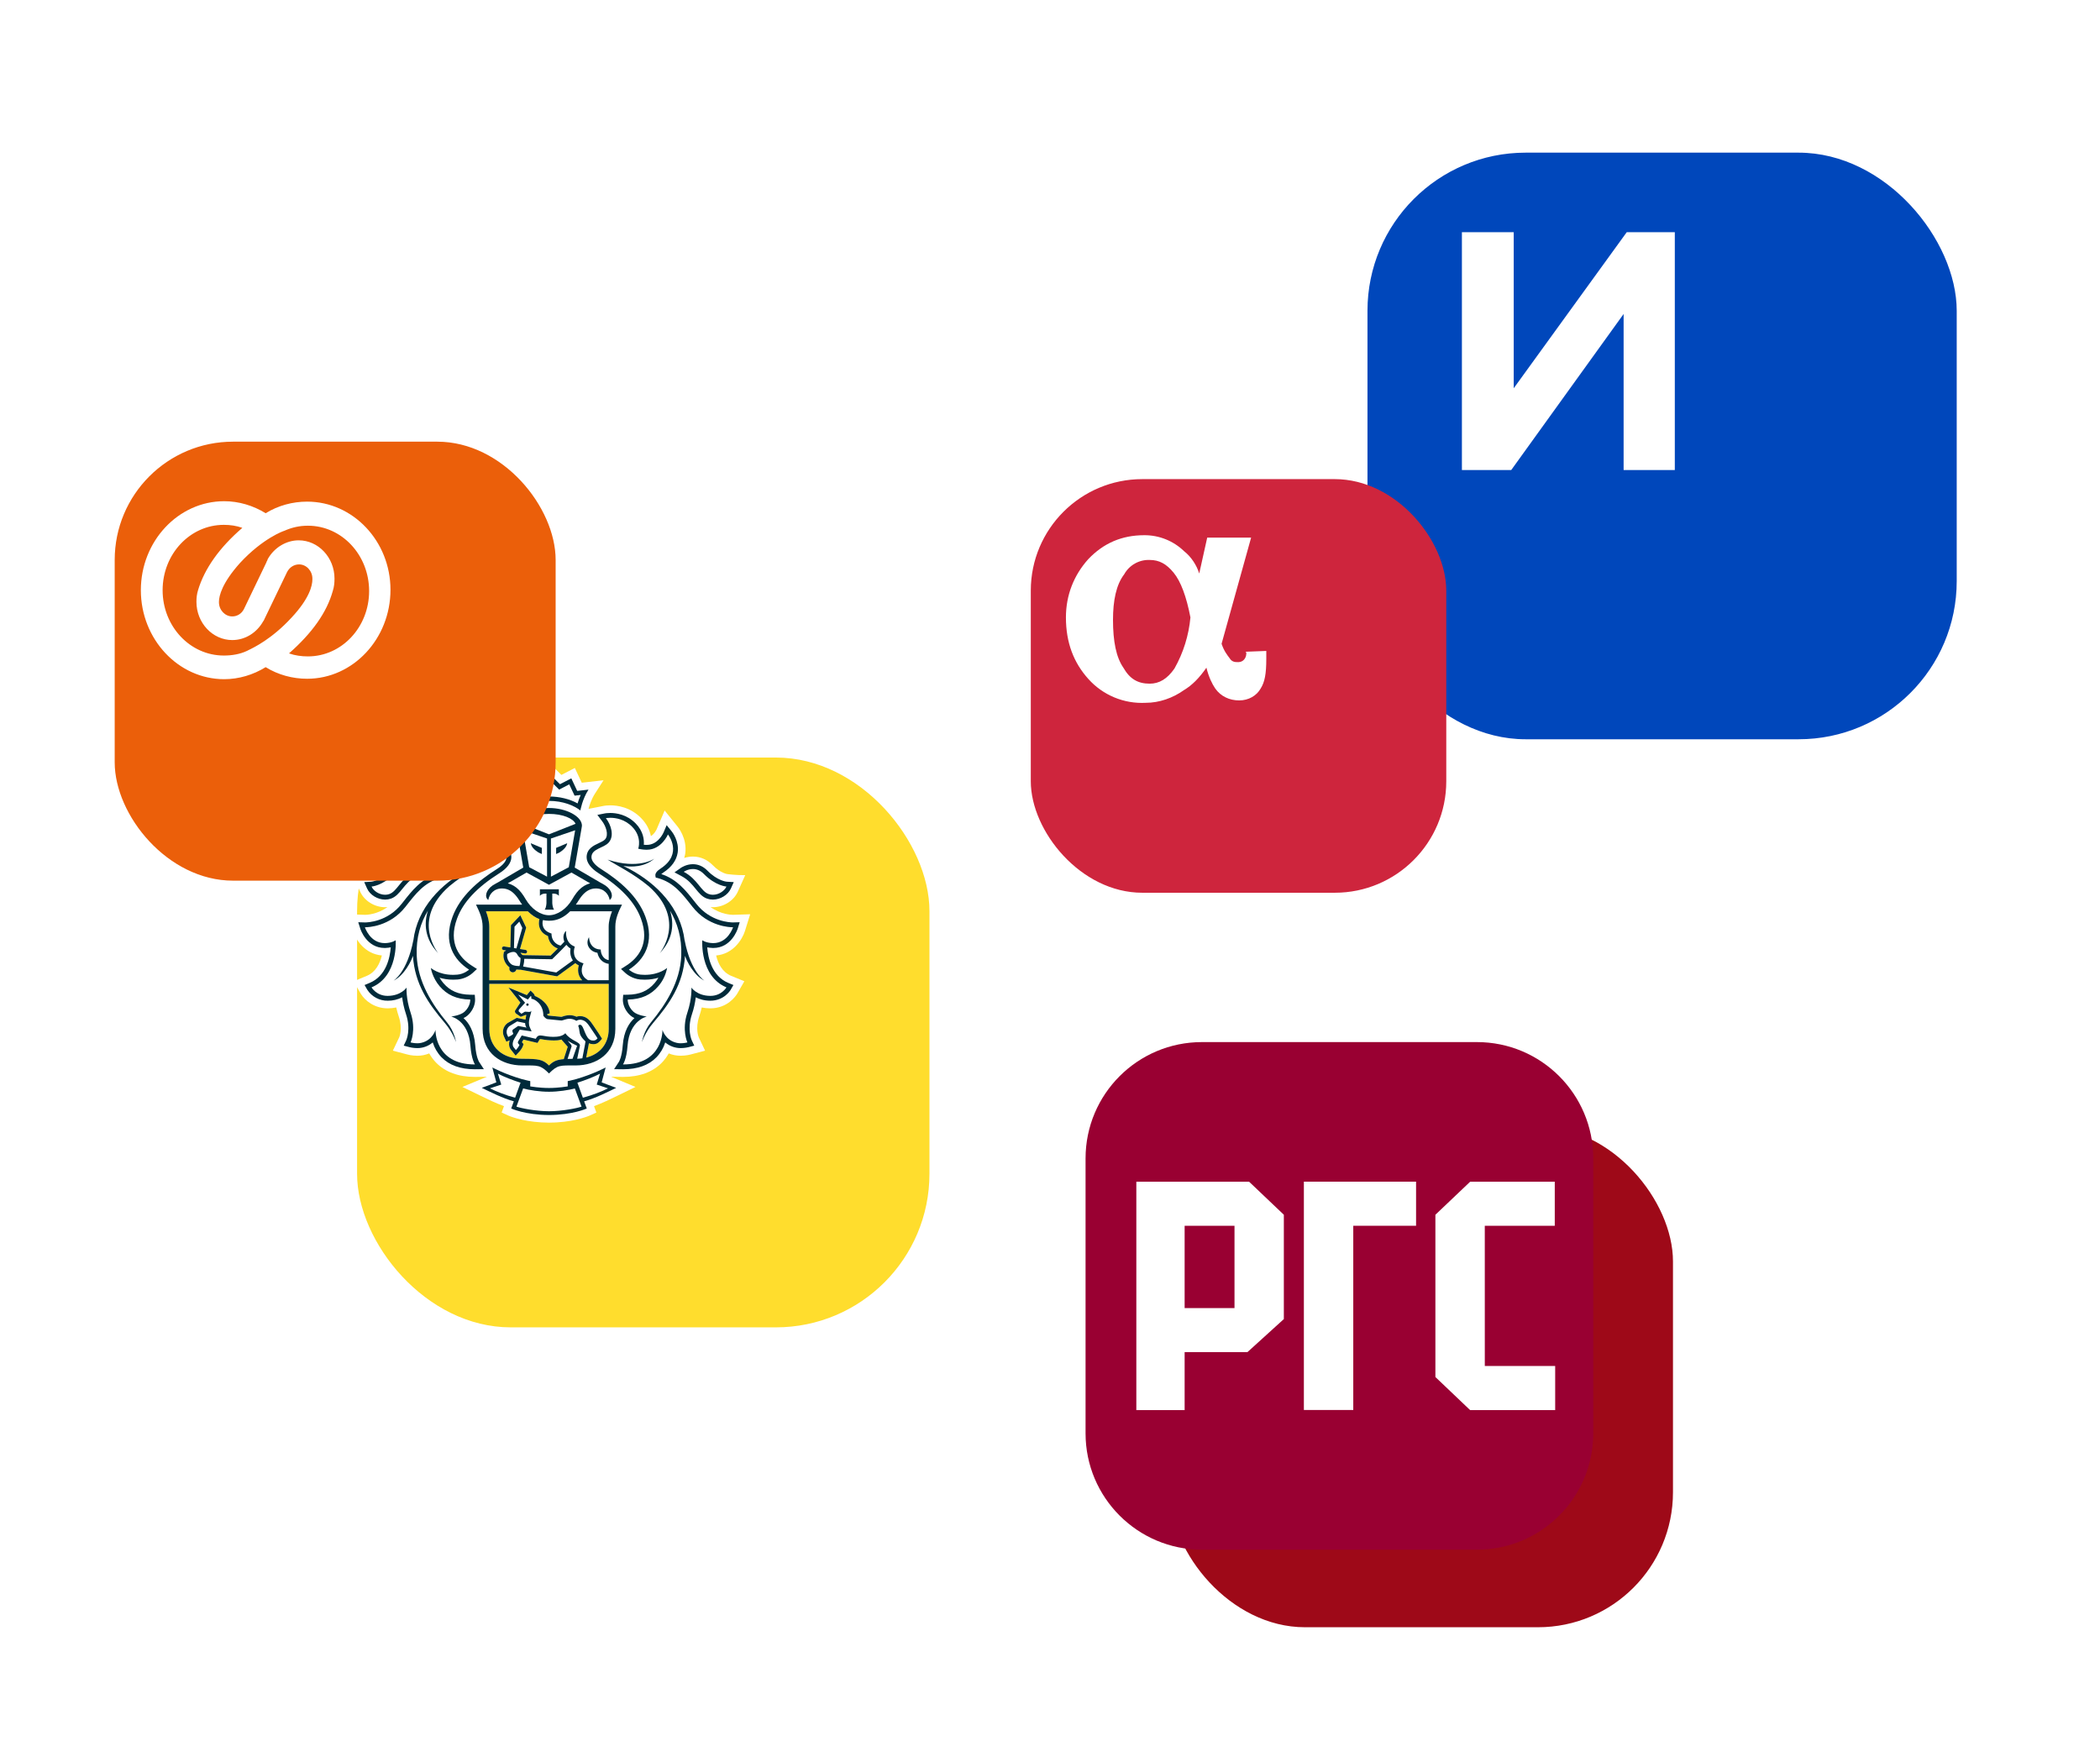 <svg width="261" height="219" viewBox="0 0 261 219" fill="none" xmlns="http://www.w3.org/2000/svg">
<g filter="url(#filter0_dii_1029_34303)">
<rect x="134.92" y="129.54" width="62.519" height="62.252" rx="16.781" fill="#9E0918"/>
</g>
<g clip-path="url(#clip0_1029_34303)">
<path d="M183.559 129.54H149.38C141.394 129.54 134.92 136.014 134.92 144V178.179C134.92 186.165 141.394 192.639 149.38 192.639H183.559C191.545 192.639 198.019 186.165 198.019 178.179V144C198.019 136.014 191.545 129.54 183.559 129.54Z" fill="#990032"/>
<path d="M141.23 146.899V175.287H147.233V168.075H155.044L159.563 163.972V151.004L155.247 146.899H141.23ZM153.431 162.605H147.233V152.378H153.431V162.605Z" fill="white"/>
<path d="M193.236 152.378H184.538L184.54 169.803H193.287V175.287H182.716L178.399 171.175V151.005L182.715 146.901H193.236V152.378Z" fill="white"/>
<path d="M168.192 175.273H162.053V146.892H175.997V152.373H168.192V175.273Z" fill="white"/>
</g>
<g filter="url(#filter1_dii_1029_34303)">
<rect x="157.672" y="6.69" width="73.234" height="72.921" rx="19.657" fill="#0047BB"/>
</g>
<path d="M208.155 58.429H201.792V39.03L187.824 58.429H181.694V28.864H188.134V48.264L202.18 28.864H208.155V58.429Z" fill="white"/>
<g filter="url(#filter2_dii_1029_34303)">
<rect x="119.45" y="50.896" width="51.638" height="51.417" rx="13.86" fill="#CE253D"/>
</g>
<path d="M154.9 81.117V81.216C154.9 81.811 154.503 82.308 153.908 82.308C153.511 82.308 153.115 82.308 152.817 81.811C152.518 81.415 152.122 80.918 151.825 80.025L155.496 66.83H150.039L149.047 71.294C148.749 70.302 148.056 69.211 147.163 68.516C145.833 67.23 144.052 66.516 142.202 66.531C139.424 66.531 137.143 67.523 135.257 69.507C133.471 71.492 132.479 73.972 132.479 76.749C132.479 79.924 133.471 82.405 135.257 84.389C137.062 86.415 139.691 87.51 142.4 87.365C144.087 87.365 145.773 86.77 147.163 85.777C148.154 85.183 149.047 84.289 149.941 83C150.239 84.189 150.635 84.984 151.032 85.579C151.727 86.571 152.818 87.067 154.008 87.067C155.198 87.067 156.191 86.472 156.687 85.579C157.184 84.786 157.382 83.793 157.382 81.908V80.917L154.803 81.017L154.9 81.117ZM145.97 83.101C145.077 84.391 144.085 84.986 142.894 84.986C141.406 84.986 140.414 84.391 139.62 83.001C138.726 81.712 138.33 79.727 138.33 77.049C138.33 74.668 138.726 72.683 139.719 71.394C140.356 70.247 141.583 69.555 142.894 69.607C144.084 69.607 144.977 70.104 145.87 71.195C146.763 72.287 147.458 74.171 147.953 76.751C147.748 78.984 147.072 81.148 145.97 83.101Z" fill="white"/>
<g filter="url(#filter3_dii_1029_34303)">
<rect x="32.446" y="82.234" width="71.138" height="70.834" rx="19.094" fill="#FFDD2D"/>
</g>
<path fill-rule="evenodd" clip-rule="evenodd" d="M92.586 115.732L93.235 113.651L91.087 113.72C90.906 113.72 89.586 113.68 88.308 112.752C88.404 112.76 88.498 112.774 88.598 112.774C89.914 112.774 91.189 111.979 91.699 110.842L92.623 108.789C91.465 108.804 90.405 108.658 90.405 108.658C90.396 108.658 89.561 108.549 88.596 107.561C87.904 106.854 87.047 106.479 86.119 106.479C85.752 106.48 85.387 106.538 85.037 106.651C85.086 106.485 85.132 106.315 85.159 106.142C85.453 104.22 84.22 102.756 84.22 102.756L82.605 100.753L81.603 103.106C81.599 103.114 81.346 103.667 80.895 103.935C80.758 103.243 80.422 102.465 79.706 101.721C78.354 100.321 76.71 100.11 75.849 100.11C75.45 100.11 75.165 100.155 75.096 100.166L73.147 100.55C73.259 100.114 73.5 99.352 73.937 98.669L75.013 96.991L72.306 97.3L71.444 95.465L69.773 96.327L68.229 94.799L66.689 96.326L65.016 95.465L64.155 97.299L61.449 96.989L62.527 98.67C62.965 99.353 63.203 100.112 63.315 100.547L61.455 100.179L61.391 100.169C61.134 100.129 60.874 100.109 60.614 100.11C59.753 100.11 58.109 100.321 56.761 101.721C56.044 102.464 55.707 103.243 55.57 103.935C55.121 103.668 54.87 103.126 54.87 103.126L53.867 100.757L52.225 102.776C52.025 103.035 51.037 104.412 51.304 106.146C51.333 106.318 51.378 106.486 51.426 106.652C51.078 106.539 50.714 106.481 50.347 106.48C49.418 106.48 48.561 106.855 47.867 107.562C46.906 108.546 46.076 108.658 46.082 108.658C46.082 108.658 45.204 108.816 43.845 108.79L44.765 110.843C45.275 111.981 46.552 112.776 47.866 112.776C47.966 112.776 48.059 112.761 48.157 112.753C46.88 113.683 45.561 113.721 45.402 113.721L43.215 113.651L43.877 115.731C44.212 116.805 45.325 118.581 47.458 118.772C47.226 119.746 46.712 120.838 45.582 121.309L43.953 121.981L44.841 123.531C45.343 124.367 46.521 125.345 48.196 125.345C48.558 125.345 48.908 125.307 49.247 125.236C49.332 125.618 49.44 125.999 49.568 126.381C50.065 127.868 49.636 128.906 49.631 128.918L48.828 130.605L50.622 131.079C50.645 131.087 51.188 131.237 51.866 131.237C52.374 131.24 52.878 131.141 53.347 130.946C53.58 131.363 53.862 131.745 54.191 132.086C55.341 133.269 56.973 133.868 59.037 133.868H59.044L60.518 133.848L57.472 135.117L59.785 136.238C60.626 136.648 61.621 137.133 62.637 137.504L62.348 138.295L63.144 138.66C63.215 138.692 64.75 139.378 67.297 139.524C67.297 139.524 67.912 139.553 68.25 139.553C68.59 139.553 69.198 139.523 69.198 139.523C71.728 139.373 73.249 138.692 73.321 138.66L74.12 138.295L73.829 137.503C74.871 137.121 75.904 136.615 76.711 136.222L78.981 135.116L75.944 133.848L77.425 133.868C79.491 133.868 81.124 133.268 82.273 132.085C82.6 131.745 82.881 131.365 83.115 130.946C83.585 131.14 84.089 131.239 84.597 131.236C85.265 131.236 85.814 131.088 85.828 131.083L87.632 130.605L86.846 128.948C86.827 128.906 86.398 127.868 86.896 126.378C87.023 125.999 87.13 125.616 87.217 125.236C87.555 125.307 87.909 125.344 88.274 125.345C90.409 125.345 91.433 123.841 91.63 123.514L92.511 121.979L90.881 121.309C89.749 120.839 89.236 119.747 89.007 118.774C91.112 118.59 92.24 116.813 92.587 115.733L92.586 115.732Z" fill="white"/>
<path fill-rule="evenodd" clip-rule="evenodd" d="M68.229 101.174C66.505 101.175 65.211 101.741 64.929 102.409L68.229 103.712L71.53 102.409C71.251 101.741 69.957 101.175 68.229 101.174ZM68.265 135.712H68.199C67.154 135.719 65.712 135.504 65.02 135.3L64.185 137.563C64.736 137.759 66.6 138.136 68.233 138.136C69.864 138.136 71.729 137.759 72.278 137.563L71.445 135.302C70.749 135.504 69.31 135.719 68.265 135.712ZM74.579 133.461C73.958 133.814 72.572 134.343 71.765 134.588L72.441 136.457C73.52 136.172 74.568 135.78 75.57 135.289L74.164 134.821L74.579 133.461V133.461ZM61.883 133.461L62.299 134.821L60.892 135.289C61.741 135.716 62.776 136.115 64.019 136.456L64.697 134.587C63.892 134.342 62.503 133.814 61.883 133.461V133.461ZM68.229 99.011C69.531 99.011 70.805 99.323 71.787 99.869C71.877 99.569 72.002 99.203 72.171 98.82L71.8 98.865L71.412 98.904L71.247 98.55L70.75 97.501L69.847 97.973L69.494 98.152L69.212 97.875L68.229 96.901L67.248 97.875L66.968 98.152L66.617 97.973L65.708 97.501L65.217 98.55L65.05 98.906L64.661 98.865L64.292 98.82C64.442 99.162 64.57 99.512 64.676 99.869C65.661 99.323 66.935 99.011 68.23 99.011H68.229ZM88.085 111.144C88.255 111.201 88.427 111.228 88.596 111.228C89.333 111.228 90.044 110.75 90.288 110.205C90.288 110.205 88.939 110.123 87.488 108.648C87.027 108.171 86.538 108.028 86.119 108.028C85.467 108.028 84.978 108.371 84.978 108.371C86.731 109.306 87.088 110.807 88.085 111.144V111.144ZM47.866 111.226C48.037 111.226 48.208 111.201 48.373 111.142C49.373 110.805 49.734 109.306 51.483 108.373C51.483 108.373 50.993 108.028 50.346 108.028C49.925 108.028 49.436 108.17 48.973 108.649C47.524 110.123 46.176 110.206 46.176 110.206C46.418 110.75 47.13 111.228 47.866 111.228V111.226Z" fill="white"/>
<path fill-rule="evenodd" clip-rule="evenodd" d="M87.558 121.908C86.202 121.237 85.346 119.46 85.138 118.82C84.915 122.345 83.197 124.791 81.189 127.145C80.147 128.366 79.784 129.553 79.784 129.553C79.784 129.553 79.985 128.208 80.885 127.113C82.758 124.859 84.538 122.053 84.671 118.807C84.762 116.543 84.181 114.707 83.273 113.193C83.781 114.769 83.709 116.7 81.986 118.502C81.986 118.502 85.417 114.384 80.621 110.162C78.702 108.556 76.601 107.563 75.52 106.86C79.426 108.137 81.334 106.731 81.334 106.731C80.086 107.815 78.471 107.796 77.47 107.64C77.742 107.772 78.025 107.912 78.328 108.074C81.623 109.867 84.582 112.817 85.087 116.9V116.868C85.852 120.879 87.558 121.908 87.558 121.908ZM88.561 117.235C88.59 117.238 88.619 117.238 88.648 117.238C90.484 117.238 91.105 115.268 91.105 115.268H91.07C90.733 115.268 88.003 115.189 86.073 112.731C84.804 111.116 83.763 109.696 81.707 109.137L81.504 109.101L81.461 108.894C81.404 108.579 81.619 108.285 82.108 107.967C84.945 106.106 83.016 103.731 83.016 103.731C83.016 103.731 82.208 105.63 80.396 105.63L80.26 105.627C80.055 105.616 79.856 105.61 79.656 105.566L79.322 105.501C79.322 105.501 79.839 104.092 78.591 102.801C77.653 101.824 76.509 101.658 75.849 101.658C75.516 101.658 75.306 101.702 75.306 101.702C75.932 102.522 76.385 103.884 75.661 104.724C75.036 105.445 73.509 105.481 73.509 106.558C73.509 107.013 73.934 107.545 74.697 108.023C76.993 109.471 79.272 111.392 80.219 113.968C81.404 117.18 80.069 119.313 78.166 120.535C78.166 120.535 78.763 121.086 79.628 121.157C79.805 121.174 79.977 121.182 80.138 121.182C81.966 121.182 82.911 120.322 82.911 120.322C82.911 120.322 82.754 121.509 81.805 122.611C80.926 123.627 79.774 124.228 78.017 124.253C78.017 124.253 77.962 125.069 78.74 125.777C79.239 126.223 80.388 126.369 80.388 126.369C80.388 126.369 78.234 126.805 77.996 129.992C77.867 131.719 77.427 132.318 77.427 132.318H77.466C82.462 132.318 82.335 128.024 82.335 128.024C82.335 128.024 82.682 129.295 84.076 129.627C84.245 129.672 84.425 129.689 84.596 129.689C85.044 129.689 85.434 129.584 85.434 129.584C85.434 129.584 84.704 128.041 85.428 125.884C86.029 124.092 85.932 122.765 85.932 122.765C85.932 122.765 86.605 123.785 88.275 123.795H88.292C88.687 123.801 89.076 123.707 89.425 123.523C89.774 123.338 90.071 123.068 90.288 122.739C86.956 121.353 87.285 116.881 87.285 116.881C87.285 116.881 87.717 117.205 88.561 117.237V117.235ZM55.273 127.145C53.265 124.791 51.548 122.345 51.321 118.82C51.114 119.461 50.26 121.238 48.906 121.908C48.906 121.908 50.609 120.879 51.374 116.868V116.9C51.881 112.817 54.84 109.867 58.134 108.075C58.437 107.911 58.721 107.772 58.991 107.641C57.991 107.796 56.374 107.815 55.128 106.733C55.128 106.733 57.036 108.137 60.941 106.86C59.861 107.563 57.761 108.556 55.843 110.162C51.045 114.384 54.476 118.502 54.476 118.502C52.752 116.698 52.681 114.77 53.189 113.193C52.281 114.707 51.699 116.543 51.794 118.808C51.924 122.053 53.702 124.859 55.572 127.114C56.477 128.207 56.681 129.552 56.681 129.552C56.681 129.552 56.313 128.366 55.273 127.145ZM56.076 126.368C56.076 126.368 57.225 126.223 57.724 125.776C58.5 125.069 58.446 124.253 58.446 124.253C56.688 124.228 55.537 123.627 54.654 122.611C53.709 121.509 53.551 120.322 53.551 120.322C53.551 120.322 54.496 121.182 56.322 121.182C56.486 121.182 56.657 121.174 56.833 121.157C57.373 121.102 57.884 120.885 58.299 120.535C56.393 119.313 55.058 117.18 56.242 113.967C57.189 111.394 59.466 109.471 61.765 108.021C62.527 107.545 62.951 107.013 62.951 106.558C62.951 105.481 61.426 105.445 60.801 104.724C60.077 103.884 60.531 102.522 61.157 101.702C61.157 101.702 60.947 101.658 60.613 101.658C59.955 101.658 58.811 101.824 57.871 102.801C56.621 104.093 57.141 105.502 57.141 105.502L56.806 105.568C56.607 105.608 56.406 105.616 56.201 105.628L56.069 105.63C54.253 105.63 53.446 103.733 53.446 103.733C53.446 103.733 51.52 106.106 54.357 107.967C54.844 108.285 55.058 108.581 55.002 108.894L54.958 109.099L54.751 109.136C52.699 109.696 51.658 111.116 50.387 112.731C48.457 115.189 45.73 115.268 45.391 115.268H45.354C45.354 115.268 45.977 117.238 47.815 117.238C47.843 117.238 47.87 117.238 47.901 117.235C48.745 117.205 49.178 116.881 49.178 116.881C49.178 116.881 49.505 121.353 46.174 122.739C46.174 122.739 46.781 123.796 48.171 123.796H48.187C49.859 123.785 50.53 122.765 50.53 122.765C50.53 122.765 50.433 124.093 51.032 125.884C51.755 128.042 51.029 129.582 51.029 129.582C51.029 129.582 51.417 129.688 51.866 129.688C52.04 129.688 52.218 129.672 52.385 129.627C53.777 129.295 54.126 128.024 54.126 128.024C54.126 128.024 53.998 132.318 58.996 132.318H59.033C59.033 132.318 58.595 131.719 58.467 129.992C58.23 126.806 56.074 126.368 56.074 126.368H56.076ZM67.102 110.546H69.459V111.355C69.182 111.016 68.642 111.086 68.642 111.086V112.253C68.642 112.253 68.661 112.827 68.864 113.076H67.697C67.901 112.827 67.918 112.253 67.918 112.253V111.086C67.918 111.086 67.381 111.016 67.102 111.355V110.546V110.546ZM64.535 110.667C64.617 110.755 64.697 110.851 64.775 110.947C64.793 110.97 64.811 110.99 64.829 111.016C64.901 111.111 64.974 111.213 65.044 111.316L65.091 111.386C65.174 111.512 65.253 111.642 65.332 111.778C66.053 113.025 67.206 113.77 68.229 113.771C69.254 113.77 70.406 113.025 71.129 111.778C71.206 111.643 71.288 111.51 71.374 111.379C71.47 111.232 71.573 111.089 71.682 110.951C71.762 110.851 71.845 110.754 71.929 110.664C71.944 110.651 71.956 110.637 71.97 110.625C72.339 110.248 72.774 109.961 73.348 109.802L73.093 109.653H73.08L72.064 109.064L71.022 108.465L68.237 109.984L68.229 109.977L68.225 109.984L65.44 108.465L64.397 109.064L63.381 109.653H63.369L63.113 109.802C63.685 109.96 64.122 110.244 64.491 110.622C64.507 110.635 64.517 110.654 64.535 110.667V110.667Z" fill="white"/>
<path fill-rule="evenodd" clip-rule="evenodd" d="M67.343 105.399V106.163L67.197 106.094C67.191 106.089 66.975 106.042 66.602 105.744C65.985 105.265 65.973 104.823 65.973 104.823L67.342 105.399H67.343ZM67.988 108.976V104.234L64.977 103.21L65.772 107.804L67.99 108.976H67.988ZM69.12 105.399L70.489 104.823C70.489 104.823 70.479 105.265 69.859 105.744C69.486 106.04 69.272 106.089 69.265 106.094L69.12 106.161V105.399ZM70.691 107.805L71.482 103.211L68.471 104.234V108.976L70.691 107.804V107.805ZM63.729 119.967C64.022 120.072 64.378 120.094 64.561 120.094C64.567 120.072 64.578 120.044 64.587 120.01C64.601 119.957 64.617 119.902 64.629 119.844C64.68 119.581 64.697 119.285 64.703 119.093C64.534 118.993 64.397 118.848 64.306 118.674C64.195 118.438 64.035 118.328 63.802 118.328C63.5 118.328 63.175 118.512 63.034 118.596C62.923 119.252 63.406 119.847 63.729 119.965V119.967ZM70.392 117.451C69.834 118.061 68.737 119.123 68.684 119.176L68.619 119.241L65.157 119.187C65.154 119.474 65.117 119.759 65.046 120.036L65.019 120.146L69.135 120.888C69.562 120.588 70.741 119.726 71.199 119.388C70.866 118.901 70.834 118.323 70.909 117.917C70.712 117.792 70.537 117.635 70.392 117.451V117.451Z" fill="white"/>
<path fill-rule="evenodd" clip-rule="evenodd" d="M70.862 113.281C70.064 114.074 69.299 114.367 68.616 114.436C68.491 114.449 68.365 114.456 68.24 114.457H68.222C67.971 114.457 67.721 114.43 67.475 114.378C67.43 114.555 67.373 114.928 67.535 115.281C67.68 115.601 67.974 115.839 68.403 115.998L68.548 116.055L68.549 116.21C68.549 116.256 68.583 117.264 69.681 117.545C69.86 117.36 70.023 117.193 70.142 117.052C69.918 116.525 70.036 115.985 70.361 115.72C70.348 115.777 70.204 117.1 71.263 117.592L71.438 117.675L71.385 117.861C71.368 117.917 71.016 119.198 72.299 119.674L72.525 119.761L72.424 119.981C72.402 120.03 71.899 121.192 73.084 121.853H75.652V119.809C74.738 119.697 74.353 118.961 74.252 118.44C73.827 118.367 73.499 118.184 73.274 117.886C72.735 117.175 73.198 116.523 73.205 116.488C73.203 116.493 73.205 117.185 73.631 117.614C73.843 117.82 74.093 117.98 74.474 118.016L74.659 118.033L74.675 118.224C74.679 118.265 74.78 119.203 75.652 119.351L75.65 115.178C75.65 114.53 75.839 113.88 76.065 113.28H70.862V113.281ZM63.947 115.194L63.879 117.85L64.181 117.897L64.918 115.348L64.543 114.563L63.948 115.194H63.947ZM65.545 125.032C65.525 125.031 65.505 125.026 65.487 125.018C65.468 125.009 65.452 124.997 65.438 124.982C65.425 124.967 65.415 124.949 65.409 124.93C65.402 124.91 65.4 124.89 65.402 124.87C65.403 124.85 65.408 124.83 65.417 124.813C65.425 124.795 65.438 124.779 65.453 124.765C65.468 124.752 65.486 124.742 65.504 124.736C65.523 124.73 65.544 124.727 65.564 124.729C65.65 124.733 65.711 124.808 65.708 124.89C65.705 124.93 65.686 124.968 65.656 124.994C65.625 125.021 65.585 125.034 65.545 125.032ZM72.077 127.384C72.099 127.384 72.125 127.387 72.149 127.393C72.61 127.525 72.724 129.181 73.528 129.328C73.607 129.345 73.681 129.349 73.744 129.349C73.977 129.349 74.115 129.251 74.266 129.073C74.266 129.073 73.86 128.437 73.557 128.007C73.156 127.443 72.844 126.763 72.095 126.763C72.077 126.763 72.055 126.763 72.036 126.765C71.893 126.771 71.755 126.818 71.638 126.9C71.388 126.734 71.096 126.645 70.796 126.643C70.329 126.643 69.963 126.859 69.78 126.859H69.773L68.101 126.693C67.839 126.667 67.633 126.403 67.558 126.301L67.529 126.256C67.529 126.21 67.529 126.164 67.526 126.123C67.469 124.753 66.411 124.167 66.033 124.157C66.033 124.157 66.078 123.896 65.977 123.797L65.608 124.245L64.397 123.637L65.261 124.647L64.53 125.47C64.438 125.564 64.45 125.69 64.488 125.744L64.804 126.023L65.204 125.78C65.224 125.765 65.261 125.76 65.305 125.76C65.416 125.76 65.582 125.789 65.731 125.789C65.895 125.789 66.036 125.754 66.053 125.6C66.003 126.109 65.532 126.992 65.841 127.686L66.07 128.209L64.592 127.996L63.9 129.166C63.687 129.556 63.652 129.977 63.858 130.206L64.117 130.531C64.117 130.531 64.48 130.146 64.561 129.892L64.443 129.763C64.345 129.653 64.35 129.556 64.41 129.439L64.845 128.718L66.589 129.13L66.681 128.972C66.799 128.774 66.971 128.716 67.158 128.716C67.235 128.716 67.314 128.725 67.396 128.739C67.72 128.803 68.253 128.889 68.786 128.889C69.372 128.889 69.952 128.783 70.261 128.437C70.893 129.376 72.175 129.524 72.074 130.002L71.737 131.611C71.961 131.6 72.175 131.586 72.379 131.558L72.701 129.885C72.727 129.743 72.749 129.6 72.769 129.457C72.645 129.331 72.346 129.066 72.177 128.744C71.951 128.308 72.074 128.08 71.863 127.514C71.863 127.514 71.929 127.383 72.077 127.383V127.384Z" fill="white"/>
<path fill-rule="evenodd" clip-rule="evenodd" d="M63.161 128.904C63.161 128.904 63.74 128.668 63.793 128.496L63.714 128.304C63.66 128.178 63.667 128.041 63.773 127.967L64.397 127.534L65.441 127.736C65.441 127.736 65.252 127.499 65.27 127.183L64.275 126.972L63.335 127.545C63.171 127.666 63.053 127.839 62.998 128.036C62.944 128.233 62.958 128.442 63.036 128.631L63.161 128.906V128.904ZM70.542 131.632C70.727 131.624 70.935 131.621 71.16 131.621C71.16 131.621 71.698 130.048 71.728 129.998C71.329 129.812 70.94 129.606 70.562 129.381C70.721 129.621 71.108 129.893 71.031 130.104L70.542 131.632Z" fill="white"/>
<path fill-rule="evenodd" clip-rule="evenodd" d="M75.652 122.303H60.81V127.896C60.81 130.184 62.462 131.615 64.901 131.615C66.938 131.615 67.475 131.694 68.232 132.448C68.754 131.925 69.186 131.732 70.075 131.658L70.094 131.573L70.562 130.123C70.535 130.09 69.772 129.22 69.772 129.22C69.469 129.322 69.214 129.339 68.785 129.339C68.346 129.339 67.85 129.286 67.312 129.186C67.261 129.174 67.21 129.168 67.158 129.168C67.092 129.168 67.088 129.173 67.069 129.206L66.977 129.36L66.806 129.642L66.486 129.567L65.062 129.231L64.866 129.553L64.896 129.589L65.069 129.78L64.992 130.03C64.887 130.355 64.547 130.735 64.443 130.841L64.088 131.222L63.763 130.813L63.519 130.506C63.263 130.219 63.203 129.78 63.348 129.319C63.344 129.322 63.339 129.324 63.334 129.324L62.932 129.491L62.752 129.097L62.624 128.819C62.502 128.535 62.48 128.217 62.562 127.919C62.644 127.62 62.825 127.359 63.076 127.177L64.221 126.528L65.314 126.743C65.34 126.638 65.379 126.264 65.41 126.168C65.388 126.165 65.369 126.161 65.348 126.161L64.719 126.396L64.113 125.977C64.113 125.977 63.876 125.748 64.091 125.519L64.676 124.628L63.189 122.759L65.475 123.698L65.628 123.51L65.936 123.139L66.286 123.473C66.378 123.563 66.442 123.678 66.471 123.804C67.1 124.05 68.229 124.775 68.329 125.955L67.976 126.095V126.105C68.057 126.201 68.124 126.24 68.145 126.244L69.777 126.405C69.819 126.397 69.869 126.378 69.927 126.363C70.131 126.293 70.435 126.192 70.796 126.192C71.091 126.192 71.375 126.26 71.648 126.389C71.766 126.345 71.89 126.319 72.016 126.313L72.095 126.31C72.968 126.31 73.402 126.964 73.751 127.487C73.809 127.578 73.867 127.662 73.927 127.746C74.233 128.178 74.632 128.808 74.647 128.836L74.828 129.116L74.607 129.374C74.438 129.572 74.181 129.802 73.744 129.802C73.645 129.801 73.547 129.791 73.45 129.772C73.36 129.755 73.273 129.728 73.189 129.692C73.175 129.784 73.16 129.877 73.143 129.969L72.857 131.466C74.568 131.045 75.656 129.749 75.656 127.896L75.652 122.303V122.303ZM60.81 121.853H72.354C71.778 121.255 71.787 120.501 71.933 120.01C71.778 119.935 71.633 119.84 71.503 119.726C71.051 120.059 69.674 121.063 69.315 121.316L69.237 121.369L64.707 120.547H64.615C64.507 120.547 64.347 120.543 64.174 120.521C64.155 120.604 64.113 120.68 64.052 120.74C63.991 120.799 63.914 120.84 63.83 120.857C63.747 120.874 63.66 120.866 63.581 120.835C63.502 120.803 63.433 120.75 63.384 120.68C63.349 120.633 63.324 120.579 63.311 120.522C63.297 120.464 63.295 120.405 63.305 120.347L63.322 120.248C62.856 119.919 62.423 119.182 62.615 118.406L62.633 118.324L62.699 118.277C62.766 118.231 62.834 118.189 62.905 118.15L62.576 118.098C62.517 118.088 62.465 118.055 62.43 118.007C62.395 117.959 62.38 117.9 62.389 117.841C62.393 117.811 62.403 117.783 62.419 117.758C62.434 117.732 62.454 117.71 62.478 117.693C62.502 117.675 62.529 117.663 62.558 117.656C62.587 117.649 62.617 117.648 62.647 117.653L63.43 117.776L63.502 115.011L64.668 113.773L65.398 115.31L64.629 117.971L65.321 118.08C65.38 118.09 65.433 118.123 65.468 118.171C65.504 118.22 65.518 118.281 65.508 118.34C65.5 118.392 65.473 118.44 65.432 118.474C65.392 118.508 65.34 118.527 65.287 118.527L65.252 118.525L64.687 118.433C64.695 118.452 64.705 118.461 64.713 118.479C64.776 118.588 64.871 118.676 64.984 118.729L68.437 118.786C68.583 118.642 68.945 118.287 69.319 117.911C68.994 117.791 68.708 117.583 68.494 117.311C68.28 117.038 68.147 116.711 68.108 116.367C67.634 116.164 67.305 115.861 67.123 115.466C66.902 114.977 66.981 114.487 67.04 114.249C66.58 114.082 66.095 113.773 65.6 113.281H60.398C60.622 113.881 60.81 114.532 60.81 115.178V121.852V121.853Z" fill="#FFDD2D"/>
<path fill-rule="evenodd" clip-rule="evenodd" d="M65.564 124.729C65.544 124.727 65.523 124.73 65.504 124.736C65.485 124.743 65.468 124.753 65.453 124.766C65.438 124.779 65.425 124.795 65.416 124.813C65.408 124.832 65.403 124.851 65.402 124.871C65.4 124.891 65.403 124.912 65.409 124.931C65.415 124.95 65.426 124.967 65.439 124.982C65.453 124.997 65.469 125.009 65.487 125.018C65.505 125.026 65.525 125.031 65.545 125.032C65.585 125.034 65.625 125.021 65.656 124.995C65.686 124.968 65.705 124.931 65.708 124.891C65.711 124.85 65.697 124.811 65.669 124.78C65.642 124.75 65.604 124.731 65.564 124.729V124.729ZM72.443 136.457L71.765 134.588C72.572 134.342 73.958 133.813 74.58 133.461L74.166 134.821L75.57 135.288C74.72 135.715 73.691 136.114 72.443 136.456V136.457ZM68.233 138.136C66.6 138.136 64.736 137.759 64.185 137.563L65.02 135.302C65.712 135.504 67.152 135.719 68.199 135.712H68.265C69.31 135.719 70.749 135.503 71.445 135.302L72.278 137.563C71.728 137.761 69.864 138.136 68.233 138.136ZM60.893 135.288L62.299 134.821L61.883 133.461C62.503 133.813 63.893 134.343 64.698 134.588L64.02 136.457C62.776 136.115 61.742 135.715 60.893 135.288ZM75.633 134.874L74.778 134.545L75.015 133.66L75.274 132.695C75.274 132.695 73.76 133.519 71.624 134.137C71.018 134.31 70.56 134.391 70.56 134.391V135.048C70.56 135.048 69.418 135.245 68.265 135.245H68.199C67.043 135.245 65.903 135.048 65.903 135.048V134.389C65.903 134.389 65.444 134.31 64.838 134.137C62.705 133.518 61.191 132.695 61.191 132.695L61.446 133.66L61.688 134.545L60.83 134.874L59.879 135.229C60.968 135.757 62.48 136.524 63.862 136.904L63.536 137.796C63.536 137.796 65.29 138.596 68.211 138.604V138.606H68.25V138.604C71.175 138.596 72.928 137.796 72.928 137.796L72.599 136.904C73.983 136.524 75.496 135.758 76.581 135.229L75.633 134.874V134.874ZM64.662 98.864L65.05 98.906L65.217 98.55L65.707 97.501L66.615 97.973L66.968 98.153L68.229 96.9L69.212 97.874L69.494 98.153L69.847 97.973L70.75 97.501L71.247 98.55L71.412 98.906L71.8 98.864L72.171 98.82C72.021 99.162 71.892 99.513 71.786 99.871C70.805 99.322 69.531 99.011 68.23 99.011C66.935 99.011 65.661 99.322 64.676 99.871C64.57 99.513 64.442 99.162 64.292 98.82L64.661 98.864H64.662ZM68.229 99.557C69.971 99.557 71.362 100.137 72.132 100.751C72.132 100.751 72.361 99.373 73.14 98.158L71.738 98.316L71.005 96.756L69.597 97.484L68.229 96.131L66.867 97.484L65.456 96.756L64.724 98.317L63.322 98.157C64.103 99.373 64.33 100.75 64.33 100.75C65.104 100.135 66.492 99.557 68.229 99.557V99.557ZM90.288 122.739C90.288 122.739 89.682 123.796 88.292 123.796H88.275C86.606 123.785 85.932 122.765 85.932 122.765C85.932 122.765 86.029 124.092 85.429 125.883C84.705 128.042 85.434 129.582 85.434 129.582C85.434 129.582 85.045 129.689 84.596 129.689C84.425 129.689 84.246 129.672 84.076 129.627C82.682 129.297 82.335 128.025 82.335 128.025C82.335 128.025 82.464 132.318 77.466 132.318H77.426C77.426 132.318 77.867 131.719 77.997 129.992C78.234 126.806 80.388 126.368 80.388 126.368C80.388 126.368 79.239 126.223 78.74 125.777C77.962 125.07 78.016 124.253 78.016 124.253C79.774 124.228 80.927 123.629 81.805 122.611C82.371 121.96 82.753 121.17 82.911 120.322C82.911 120.322 81.966 121.182 80.138 121.182C79.977 121.182 79.806 121.174 79.63 121.157C78.763 121.087 78.166 120.535 78.166 120.535C80.069 119.312 81.404 117.179 80.221 113.967C79.273 111.394 76.993 109.47 74.699 108.023C73.935 107.545 73.509 107.013 73.509 106.556C73.509 105.481 75.036 105.447 75.662 104.724C76.386 103.884 75.932 102.522 75.306 101.702C75.306 101.702 75.516 101.658 75.849 101.658C76.51 101.658 77.653 101.824 78.592 102.801C79.839 104.093 79.322 105.502 79.322 105.502L79.656 105.568C79.856 105.608 80.055 105.618 80.261 105.628L80.396 105.629C82.208 105.629 83.018 103.731 83.018 103.731C83.018 103.731 84.945 106.106 82.108 107.967C81.62 108.284 81.404 108.581 81.461 108.894L81.505 109.101L81.707 109.136C83.763 109.696 84.804 111.117 86.074 112.731C88.004 115.189 90.734 115.267 91.07 115.267H91.106C91.106 115.267 90.484 117.238 88.648 117.238C88.617 117.238 88.591 117.238 88.561 117.235C87.718 117.205 87.284 116.881 87.284 116.881C87.284 116.881 86.956 121.353 90.288 122.739V122.739ZM88.648 117.841C90.898 117.841 91.651 115.547 91.683 115.449L91.933 114.64L91.091 114.666H91.088C90.789 114.666 88.307 114.6 86.547 112.358L86.38 112.15C85.229 110.685 84.138 109.291 82.187 108.656C82.265 108.587 82.348 108.525 82.436 108.47C83.471 107.788 84.073 106.96 84.224 105.998C84.446 104.551 83.523 103.398 83.484 103.351L82.857 102.574L82.465 103.496C82.439 103.552 81.781 105.027 80.396 105.027H80.293C80.201 105.023 80.109 105.018 80.018 105.011C80.067 104.353 79.947 103.336 79.025 102.381C77.918 101.232 76.56 101.059 75.849 101.059C75.47 101.059 75.217 101.107 75.19 101.109L74.243 101.298L74.826 102.068C75.284 102.663 75.701 103.759 75.208 104.332C75.05 104.516 74.726 104.662 74.417 104.811C73.78 105.104 72.909 105.515 72.909 106.556C72.909 107.23 73.431 107.937 74.379 108.536C77.18 110.301 78.91 112.144 79.656 114.178C80.812 117.305 79.305 119.09 77.84 120.03L77.184 120.452L77.759 120.982C77.837 121.05 78.538 121.67 79.577 121.76C79.774 121.773 79.963 121.783 80.139 121.783C80.804 121.783 81.371 121.678 81.832 121.538C81.694 121.779 81.534 122.005 81.353 122.215C80.517 123.186 79.487 123.629 78.007 123.652L77.456 123.66L77.414 124.213C77.409 124.325 77.368 125.35 78.336 126.222C78.484 126.356 78.663 126.468 78.852 126.557C78.194 127.15 77.528 128.182 77.398 129.948C77.289 131.423 76.938 131.969 76.934 131.975L76.326 132.905L77.425 132.919C79.24 132.919 80.63 132.419 81.592 131.424C82.091 130.901 82.463 130.271 82.68 129.582C83.214 130.038 83.894 130.288 84.596 130.288C85.109 130.288 85.538 130.179 85.586 130.168L86.287 129.981L85.978 129.326C85.954 129.273 85.37 127.957 85.999 126.078C86.229 125.394 86.389 124.689 86.476 123.972C86.918 124.204 87.509 124.393 88.274 124.396C90.011 124.396 90.776 123.097 90.81 123.043L91.153 122.445L90.518 122.185C88.449 121.324 87.991 119.012 87.899 117.762C88.087 117.797 88.3 117.83 88.541 117.837L88.648 117.841V117.841Z" fill="#002A3A"/>
<path fill-rule="evenodd" clip-rule="evenodd" d="M86.119 108.028C86.538 108.028 87.027 108.171 87.488 108.649C88.939 110.123 90.288 110.206 90.288 110.206C90.043 110.75 89.332 111.228 88.596 111.228C88.427 111.228 88.254 111.201 88.087 111.142C87.088 110.805 86.731 109.306 84.979 108.373C84.979 108.373 85.466 108.028 86.119 108.028V108.028ZM84.694 108.904C85.532 109.352 86.022 109.954 86.451 110.485C86.872 111.005 87.271 111.505 87.899 111.713C88.12 111.79 88.355 111.827 88.596 111.827C89.535 111.827 90.479 111.25 90.837 110.452L91.196 109.655L90.326 109.602C90.285 109.602 89.165 109.498 87.92 108.224C87.406 107.7 86.786 107.426 86.119 107.426C85.303 107.426 84.697 107.834 84.632 107.876L83.831 108.441L84.694 108.904V108.904ZM85.087 116.869V116.9C84.582 112.817 81.623 109.868 78.328 108.075C78.025 107.912 77.742 107.772 77.47 107.641C78.471 107.796 80.086 107.815 81.334 106.733C81.334 106.733 79.426 108.137 75.52 106.86C76.6 107.563 78.702 108.556 80.621 110.162C85.416 114.384 81.986 118.502 81.986 118.502C83.71 116.7 83.781 114.77 83.273 113.193C84.181 114.707 84.761 116.543 84.671 118.808C84.54 122.053 82.758 124.859 80.885 127.114C79.985 128.207 79.785 129.552 79.785 129.552C79.785 129.552 80.148 128.366 81.189 127.146C83.197 124.79 84.915 122.345 85.138 118.82C85.346 119.461 86.202 121.238 87.558 121.908C87.558 121.908 85.853 120.879 85.087 116.869V116.869ZM58.998 132.318C54 132.318 54.127 128.025 54.127 128.025C54.127 128.025 53.777 129.297 52.386 129.627C52.216 129.67 52.041 129.691 51.866 129.689C51.419 129.689 51.029 129.584 51.029 129.584C51.029 129.584 51.757 128.041 51.032 125.883C50.434 124.093 50.531 122.765 50.531 122.765C50.531 122.765 49.859 123.785 48.188 123.796H48.171C46.783 123.796 46.176 122.739 46.176 122.739C49.506 121.353 49.179 116.881 49.179 116.881C49.179 116.881 48.745 117.205 47.903 117.237H47.815C45.977 117.237 45.354 115.267 45.354 115.267H45.392C45.732 115.267 48.458 115.189 50.387 112.731C51.657 111.116 52.699 109.696 54.752 109.137L54.958 109.101L55.002 108.894C55.059 108.581 54.844 108.284 54.357 107.967C51.52 106.106 53.446 103.733 53.446 103.733C53.446 103.733 54.251 105.63 56.069 105.63L56.201 105.628C56.406 105.618 56.608 105.608 56.806 105.566L57.141 105.502C57.141 105.502 56.622 104.093 57.872 102.801C58.812 101.824 59.953 101.658 60.613 101.658C60.949 101.658 61.155 101.702 61.155 101.702C60.531 102.522 60.079 103.884 60.8 104.724C61.426 105.447 62.952 105.481 62.952 106.556C62.952 107.013 62.527 107.545 61.765 108.023C59.468 109.47 57.189 111.392 56.242 113.968C55.059 117.18 56.394 119.313 58.299 120.537C58.299 120.537 57.7 121.087 56.834 121.157C56.664 121.173 56.494 121.181 56.323 121.182C54.496 121.182 53.551 120.323 53.551 120.323C53.551 120.323 53.709 121.509 54.654 122.612C55.536 123.629 56.688 124.228 58.445 124.253C58.445 124.253 58.502 125.069 57.724 125.777C57.225 126.224 56.076 126.369 56.076 126.369C56.076 126.369 58.23 126.806 58.467 129.992C58.596 131.719 59.033 132.318 59.033 132.318H58.998ZM59.528 131.975C59.527 131.969 59.178 131.423 59.066 129.948C58.935 128.182 58.269 127.15 57.609 126.557C57.8 126.468 57.978 126.356 58.125 126.222C59.093 125.35 59.052 124.326 59.045 124.213L59.008 123.66L58.454 123.652C56.977 123.629 55.947 123.186 55.111 122.215C54.931 122.005 54.77 121.778 54.632 121.538C55.092 121.679 55.656 121.783 56.323 121.783C56.501 121.783 56.688 121.773 56.884 121.76C57.556 121.692 58.191 121.421 58.704 120.983L59.28 120.452L58.624 120.031C57.155 119.09 55.653 117.306 56.807 114.178C57.554 112.144 59.28 110.302 62.086 108.536C63.034 107.937 63.552 107.23 63.552 106.556C63.552 105.515 62.684 105.104 62.046 104.811C61.736 104.662 61.412 104.515 61.255 104.332C60.762 103.759 61.176 102.663 61.636 102.068L62.223 101.298L61.271 101.109C61.245 101.105 60.995 101.059 60.613 101.059C59.904 101.059 58.546 101.232 57.441 102.381C56.518 103.337 56.397 104.354 56.444 105.011C56.353 105.018 56.262 105.023 56.17 105.027H56.069C54.679 105.027 54.023 103.552 53.998 103.496L53.608 102.574L52.976 103.351C52.94 103.398 52.015 104.551 52.241 105.998C52.39 106.959 52.993 107.788 54.028 108.47C54.141 108.542 54.218 108.604 54.275 108.656C52.322 109.291 51.233 110.685 50.083 112.15L49.917 112.358C48.158 114.6 45.669 114.667 45.371 114.667L44.524 114.641L44.782 115.449C44.812 115.547 45.562 117.841 47.815 117.841L47.922 117.837C48.161 117.83 48.375 117.797 48.565 117.761C48.473 119.011 48.012 121.324 45.943 122.183L45.311 122.447L45.653 123.043C45.927 123.465 46.304 123.811 46.749 124.047C47.193 124.284 47.69 124.404 48.194 124.396C48.816 124.402 49.431 124.258 49.986 123.975C50.054 124.541 50.193 125.266 50.464 126.078C51.093 127.955 50.508 129.273 50.485 129.326L50.175 129.981L50.876 130.167C50.924 130.18 51.355 130.288 51.866 130.288C52.569 130.29 53.249 130.039 53.783 129.582C54 130.271 54.371 130.901 54.869 131.424C55.835 132.418 57.224 132.919 59.037 132.919L60.136 132.905L59.528 131.975V131.975Z" fill="#002A3A"/>
<path fill-rule="evenodd" clip-rule="evenodd" d="M48.973 108.649C49.436 108.171 49.925 108.027 50.346 108.027C50.993 108.027 51.484 108.373 51.484 108.373C49.734 109.307 49.373 110.805 48.373 111.144C48.21 111.2 48.038 111.228 47.866 111.226C47.13 111.226 46.418 110.75 46.176 110.206C46.176 110.206 47.524 110.123 48.973 108.649V108.649ZM47.866 111.827C48.107 111.827 48.342 111.79 48.566 111.713C49.193 111.506 49.593 111.007 50.014 110.485C50.444 109.955 50.929 109.353 51.769 108.906L52.632 108.441L51.829 107.875C51.763 107.834 51.162 107.428 50.346 107.428C49.677 107.428 49.056 107.7 48.544 108.224C47.297 109.499 46.18 109.602 46.139 109.603L45.27 109.655L45.626 110.454C45.986 111.25 46.929 111.827 47.866 111.827V111.827ZM51.792 118.808C51.7 116.543 52.279 114.707 53.188 113.193C52.682 114.77 52.751 116.7 54.478 118.503C54.478 118.503 51.045 114.383 55.843 110.163C57.762 108.556 59.861 107.563 60.941 106.86C57.036 108.137 55.129 106.731 55.129 106.731C56.376 107.815 57.991 107.797 58.993 107.64C58.721 107.772 58.437 107.911 58.134 108.075C54.84 109.867 51.882 112.817 51.374 116.9V116.869C50.609 120.879 48.906 121.908 48.906 121.908C50.261 121.237 51.114 119.46 51.322 118.82C51.549 122.345 53.265 124.791 55.271 127.146C56.314 128.366 56.68 129.552 56.68 129.552C56.68 129.552 56.477 128.208 55.573 127.114C53.704 124.859 51.924 122.053 51.792 118.808V118.808ZM67.102 110.546V111.357C67.381 111.016 67.918 111.086 67.918 111.086V112.253C67.918 112.253 67.901 112.827 67.697 113.076H68.864C68.661 112.827 68.641 112.253 68.641 112.253V111.086C68.641 111.086 69.181 111.016 69.457 111.357V110.546H67.101H67.102ZM66.602 105.744C66.975 106.04 67.191 106.09 67.197 106.094L67.342 106.161V105.399L65.973 104.823C65.973 104.823 65.985 105.265 66.602 105.744V105.744ZM69.859 105.744C70.477 105.265 70.49 104.823 70.49 104.823L69.12 105.399V106.163L69.265 106.094C69.272 106.09 69.486 106.04 69.859 105.744Z" fill="#002A3A"/>
<path fill-rule="evenodd" clip-rule="evenodd" d="M68.23 103.713L64.93 102.407C65.211 101.741 66.505 101.175 68.23 101.174C69.957 101.175 71.251 101.741 71.532 102.407L68.23 103.713ZM70.691 107.805L68.473 108.977V104.233L71.483 103.209L70.691 107.803V107.805ZM72.065 109.064L73.078 109.653H73.093L73.348 109.802C72.776 109.96 72.337 110.248 71.97 110.625L71.93 110.664C71.844 110.757 71.761 110.852 71.682 110.951L71.636 111.012C71.557 111.113 71.482 111.217 71.412 111.325L71.374 111.379C71.288 111.509 71.207 111.642 71.13 111.778C70.406 113.024 69.254 113.77 68.23 113.772C67.206 113.77 66.053 113.024 65.332 111.778C65.255 111.645 65.175 111.514 65.091 111.386L65.044 111.316C64.975 111.214 64.904 111.114 64.83 111.016C64.812 110.989 64.795 110.97 64.776 110.947C64.699 110.851 64.619 110.758 64.535 110.667C64.518 110.654 64.507 110.637 64.491 110.622C64.115 110.228 63.638 109.945 63.113 109.802L63.371 109.653H63.381L64.399 109.064L65.44 108.465L68.225 109.984L68.23 109.979L68.238 109.984L71.022 108.465L72.065 109.064ZM76.066 113.281C75.839 113.881 75.65 114.532 75.65 115.178L75.653 119.351C74.783 119.206 74.679 118.266 74.676 118.225L74.66 118.034L74.472 118.017C74.153 117.989 73.855 117.847 73.632 117.616C73.205 117.188 73.205 116.496 73.205 116.489C73.199 116.525 72.736 117.173 73.273 117.884C73.5 118.184 73.829 118.37 74.252 118.442C74.353 118.962 74.74 119.698 75.653 119.811V121.852H73.085C71.9 121.192 72.402 120.031 72.425 119.981L72.525 119.76L72.299 119.674C71.016 119.198 71.37 117.916 71.387 117.861L71.439 117.674L71.263 117.592C70.205 117.1 70.348 115.776 70.363 115.72C70.036 115.985 69.919 116.523 70.143 117.054C70.022 117.193 69.859 117.36 69.681 117.545C69.372 117.477 69.093 117.31 68.889 117.068C68.684 116.827 68.565 116.525 68.549 116.209L68.548 116.053L68.403 115.998C67.975 115.84 67.681 115.6 67.535 115.281C67.416 114.994 67.395 114.676 67.475 114.376C67.721 114.427 67.971 114.454 68.222 114.455H68.24C68.367 114.455 68.492 114.447 68.616 114.436C69.3 114.367 70.064 114.074 70.862 113.281H76.066V113.281ZM72.857 131.466L73.144 129.969L73.19 129.693C73.367 129.762 73.555 129.799 73.746 129.802C74.183 129.802 74.438 129.57 74.608 129.374L74.826 129.118L74.647 128.836C74.632 128.808 74.233 128.178 73.927 127.746C73.867 127.661 73.808 127.574 73.752 127.485C73.403 126.964 72.968 126.31 72.094 126.31L72.016 126.313C71.89 126.319 71.766 126.345 71.647 126.388C71.382 126.26 71.091 126.194 70.796 126.193C70.499 126.2 70.206 126.257 69.928 126.361C69.871 126.378 69.818 126.397 69.777 126.405L68.145 126.244C68.078 126.212 68.021 126.164 67.976 126.105V126.095L68.329 125.955C68.23 124.775 67.1 124.05 66.471 123.804C66.443 123.678 66.379 123.562 66.286 123.472L65.936 123.139L65.628 123.509L65.477 123.698L63.189 122.757L64.676 124.628L64.091 125.519C63.875 125.747 64.113 125.977 64.113 125.977L64.719 126.396L65.348 126.16C65.369 126.16 65.387 126.165 65.409 126.168C65.379 126.264 65.34 126.639 65.314 126.743L64.222 126.528L63.077 127.177C62.486 127.612 62.406 128.328 62.626 128.819L62.752 129.098L62.932 129.491L63.334 129.326C63.34 129.323 63.346 129.322 63.349 129.318C63.205 129.78 63.264 130.218 63.521 130.506L63.764 130.813L64.088 131.224L64.443 130.841C64.549 130.735 64.888 130.355 64.992 130.029L65.069 129.78L64.896 129.589L64.867 129.553L65.062 129.231L66.486 129.568L66.808 129.642L66.979 129.359L67.071 129.206C67.088 129.173 67.092 129.168 67.158 129.168C67.209 129.168 67.259 129.173 67.313 129.186C67.799 129.282 68.292 129.333 68.787 129.337C69.212 129.337 69.469 129.322 69.772 129.22C69.772 129.22 70.537 130.089 70.563 130.123L70.094 131.571L70.073 131.658C69.187 131.731 68.756 131.925 68.233 132.448C67.475 131.695 66.939 131.615 64.903 131.615C62.464 131.615 60.81 130.184 60.81 127.895V122.303H75.653L75.656 127.895C75.656 129.749 74.568 131.043 72.857 131.466V131.466ZM63.715 128.304L63.793 128.498C63.74 128.666 63.161 128.906 63.161 128.906L63.038 128.631C62.959 128.442 62.945 128.232 62.999 128.035C63.053 127.838 63.172 127.665 63.336 127.543L64.275 126.971L65.271 127.181C65.264 127.38 65.324 127.575 65.441 127.736L64.399 127.535L63.773 127.967C63.668 128.041 63.66 128.178 63.715 128.304V128.304ZM72.699 129.884L72.379 131.557C72.174 131.586 71.958 131.602 71.737 131.609L72.074 130.004C72.174 129.524 70.895 129.376 70.261 128.437C69.952 128.785 69.372 128.889 68.787 128.889C68.253 128.889 67.721 128.803 67.396 128.739C67.318 128.725 67.238 128.717 67.159 128.716C66.971 128.716 66.801 128.774 66.682 128.973L66.59 129.131L64.845 128.719L64.41 129.439C64.35 129.556 64.345 129.653 64.443 129.763L64.562 129.892C64.48 130.146 64.117 130.531 64.117 130.531L63.858 130.206C63.652 129.977 63.687 129.556 63.9 129.166L64.592 127.995L66.07 128.209L65.841 127.684C65.532 126.99 66.003 126.109 66.053 125.6C66.036 125.754 65.895 125.789 65.732 125.789C65.582 125.789 65.416 125.761 65.306 125.761C65.262 125.761 65.224 125.765 65.204 125.779L64.804 126.023L64.488 125.744C64.45 125.691 64.438 125.564 64.53 125.469L65.262 124.647L64.399 123.637L65.607 124.246L65.977 123.797C66.078 123.897 66.034 124.156 66.034 124.156C66.411 124.167 67.471 124.753 67.526 126.122C67.53 126.164 67.53 126.21 67.53 126.256L67.558 126.301C67.633 126.405 67.839 126.669 68.101 126.693L69.773 126.859H69.78C69.964 126.859 70.329 126.643 70.796 126.643C71.052 126.643 71.336 126.709 71.638 126.9C71.638 126.9 71.791 126.779 72.037 126.765C72.056 126.763 72.077 126.763 72.094 126.763C72.844 126.763 73.156 127.442 73.559 128.007C73.862 128.436 74.266 129.073 74.266 129.073C74.117 129.251 73.977 129.349 73.744 129.349C73.672 129.35 73.6 129.343 73.528 129.328C72.726 129.18 72.608 127.525 72.15 127.393C72.126 127.387 72.102 127.384 72.077 127.384C71.929 127.384 71.865 127.516 71.865 127.516C72.075 128.08 71.952 128.308 72.178 128.744C72.347 129.066 72.645 129.331 72.769 129.457C72.769 129.457 72.736 129.702 72.699 129.885V129.884ZM71.16 131.621C70.937 131.621 70.729 131.624 70.542 131.632L71.031 130.104C71.108 129.892 70.721 129.619 70.562 129.38C70.802 129.532 71.428 129.867 71.729 129.998C71.534 130.537 71.344 131.078 71.16 131.621V131.621ZM63.879 117.85L63.948 115.194L64.543 114.563L64.917 115.348L64.18 117.897L63.877 117.851L63.879 117.85ZM64.306 118.674C64.397 118.847 64.534 118.992 64.701 119.091C64.697 119.344 64.673 119.596 64.629 119.844C64.616 119.902 64.603 119.956 64.585 120.01C64.578 120.044 64.567 120.072 64.561 120.094C64.378 120.094 64.021 120.072 63.73 119.965C63.406 119.847 62.923 119.252 63.035 118.596C63.175 118.511 63.498 118.328 63.802 118.328C64.035 118.328 64.195 118.438 64.306 118.674V118.674ZM71.199 119.388C70.742 119.726 69.562 120.588 69.135 120.888L65.017 120.146L65.046 120.036C65.099 119.822 65.156 119.53 65.158 119.186L68.619 119.241L68.684 119.176C68.737 119.123 69.834 118.061 70.392 117.451C70.525 117.618 70.691 117.776 70.909 117.916C70.835 118.324 70.866 118.9 71.199 119.388V119.388ZM65.6 113.281C66.097 113.773 66.58 114.08 67.04 114.249C66.981 114.486 66.902 114.978 67.123 115.466C67.305 115.861 67.634 116.164 68.109 116.367C68.162 116.854 68.469 117.587 69.32 117.911C68.947 118.287 68.583 118.642 68.438 118.785L64.984 118.731C64.87 118.676 64.776 118.588 64.713 118.478C64.707 118.461 64.695 118.452 64.687 118.433L65.252 118.525L65.287 118.527C65.34 118.527 65.392 118.508 65.432 118.474C65.473 118.44 65.5 118.392 65.508 118.34C65.518 118.281 65.504 118.22 65.469 118.172C65.434 118.123 65.382 118.09 65.323 118.08L64.629 117.97L65.398 115.31L64.67 113.773L63.502 115.011L63.431 117.776L62.647 117.651C62.526 117.628 62.41 117.717 62.387 117.84C62.379 117.899 62.393 117.959 62.428 118.008C62.464 118.056 62.517 118.089 62.575 118.099L62.905 118.149C62.834 118.188 62.766 118.231 62.699 118.277L62.633 118.324L62.615 118.406C62.424 119.182 62.856 119.919 63.322 120.248L63.305 120.347C63.286 120.466 63.313 120.584 63.384 120.68C63.424 120.738 63.478 120.786 63.541 120.819C63.605 120.851 63.675 120.868 63.746 120.867C63.846 120.866 63.942 120.832 64.02 120.769C64.097 120.706 64.152 120.619 64.174 120.522C64.347 120.542 64.507 120.547 64.615 120.547H64.708L69.237 121.367L69.315 121.316C69.676 121.063 71.052 120.059 71.503 119.726C71.628 119.832 71.766 119.93 71.933 120.01C71.787 120.501 71.778 121.255 72.354 121.853H60.81V115.179C60.81 114.532 60.622 113.881 60.398 113.281H65.6V113.281ZM64.977 103.211L67.99 104.234V108.976L65.772 107.804L64.977 103.21V103.211ZM72.327 102.639C72.327 101.482 70.382 100.441 68.237 100.441H68.224C66.078 100.441 64.135 101.482 64.135 102.639L64.177 102.923L65.034 107.85L64.174 108.35L61.948 109.653H61.956C61.956 109.653 61.455 109.911 61.222 110.069C60.375 110.659 60.194 111.52 60.687 111.875C60.808 111.174 61.362 110.441 62.398 110.441C63.145 110.441 63.714 110.828 64.175 111.405C64.293 111.552 64.405 111.708 64.509 111.875C64.638 112.087 64.769 112.274 64.896 112.453H59.16C59.581 113.302 59.982 114.201 59.982 115.178V127.896C59.982 130.974 62.345 132.443 64.901 132.443C66.877 132.443 67.143 132.353 68.233 133.44C69.318 132.353 69.585 132.443 71.562 132.443C74.12 132.443 76.478 130.974 76.478 127.896V115.178C76.478 114.201 76.88 113.302 77.304 112.453H71.565C71.694 112.274 71.823 112.087 71.952 111.875C72.057 111.708 72.169 111.552 72.285 111.405C72.748 110.825 73.317 110.441 74.064 110.441C75.1 110.441 75.653 111.174 75.775 111.875C76.268 111.52 76.09 110.659 75.236 110.069C74.999 109.919 74.756 109.78 74.507 109.653H74.516L72.285 108.35L71.429 107.85L72.285 102.923L72.327 102.639V102.639Z" fill="#002A3A"/>
<g filter="url(#filter4_dii_1029_34303)">
<rect x="5.061" y="45.71" width="54.804" height="54.57" rx="14.71" fill="#EB5F0A"/>
</g>
<path fill-rule="evenodd" clip-rule="evenodd" d="M38.172 62.357C36.371 62.357 34.57 62.838 33.018 63.8C31.467 62.838 29.666 62.304 27.864 62.304C22.16 62.304 17.506 67.274 17.506 73.366C17.506 79.459 22.16 84.429 27.864 84.429C29.666 84.429 31.467 83.894 33.018 82.932C34.57 83.894 36.371 84.375 38.172 84.375C43.877 84.375 48.531 79.405 48.531 73.313C48.531 67.274 43.877 62.357 38.172 62.357ZM24.614 73.366C24.464 73.847 24.414 74.328 24.414 74.809C24.414 77.428 26.416 79.565 28.868 79.565C30.469 79.565 31.92 78.657 32.721 77.214L32.771 77.16L32.921 76.84L35.623 71.228L35.673 71.121C35.973 70.534 36.524 70.16 37.174 70.16C38.075 70.16 38.825 70.961 38.825 71.923V71.977V72.03C38.825 72.778 38.475 74.382 36.223 76.786C33.797 79.424 31.515 80.513 30.888 80.813L30.888 80.813C30.778 80.865 30.719 80.894 30.719 80.901C29.818 81.329 28.818 81.489 27.817 81.489C23.613 81.489 20.211 77.855 20.211 73.366C20.211 68.877 23.613 65.243 27.817 65.243C28.617 65.243 29.368 65.35 30.119 65.617C27.266 68.075 25.415 70.694 24.614 73.366ZM41.574 71.923C41.574 72.458 41.524 72.939 41.373 73.42C40.623 76.145 38.771 78.71 35.919 81.222C36.67 81.489 37.47 81.596 38.271 81.596C42.474 81.596 45.877 77.962 45.877 73.473C45.877 68.984 42.474 65.35 38.271 65.35C37.22 65.35 36.269 65.564 35.319 65.991C35.269 65.991 32.667 66.9 29.814 69.999C27.613 72.458 27.212 74.061 27.212 74.809V74.863C27.212 75.825 27.963 76.626 28.864 76.626C29.464 76.626 30.015 76.305 30.315 75.718L33.117 69.892C33.117 69.839 33.167 69.732 33.217 69.679L33.267 69.518C34.068 68.075 35.569 67.167 37.12 67.167C39.572 67.167 41.574 69.305 41.574 71.923Z" fill="white"/>
<defs>
<filter id="filter0_dii_1029_34303" x="129.676" y="124.296" width="93.983" height="93.716" filterUnits="userSpaceOnUse" color-interpolation-filters="sRGB">
<feFlood flood-opacity="0" result="BackgroundImageFix"/>
<feColorMatrix in="SourceAlpha" type="matrix" values="0 0 0 0 0 0 0 0 0 0 0 0 0 0 0 0 0 0 127 0" result="hardAlpha"/>
<feOffset dx="10.488" dy="10.488"/>
<feGaussianBlur stdDeviation="7.866"/>
<feComposite in2="hardAlpha" operator="out"/>
<feColorMatrix type="matrix" values="0 0 0 0 0 0 0 0 0 0 0 0 0 0 0 0 0 0 0.07 0"/>
<feBlend mode="normal" in2="BackgroundImageFix" result="effect1_dropShadow_1029_34303"/>
<feBlend mode="normal" in="SourceGraphic" in2="effect1_dropShadow_1029_34303" result="shape"/>
<feColorMatrix in="SourceAlpha" type="matrix" values="0 0 0 0 0 0 0 0 0 0 0 0 0 0 0 0 0 0 127 0" result="hardAlpha"/>
<feOffset dx="1.049" dy="1.049"/>
<feGaussianBlur stdDeviation="2.098"/>
<feComposite in2="hardAlpha" operator="arithmetic" k2="-1" k3="1"/>
<feColorMatrix type="matrix" values="0 0 0 0 1 0 0 0 0 1 0 0 0 0 1 0 0 0 0.47 0"/>
<feBlend mode="normal" in2="shape" result="effect2_innerShadow_1029_34303"/>
<feColorMatrix in="SourceAlpha" type="matrix" values="0 0 0 0 0 0 0 0 0 0 0 0 0 0 0 0 0 0 127 0" result="hardAlpha"/>
<feOffset dx="-1.049" dy="-1.049"/>
<feGaussianBlur stdDeviation="5.768"/>
<feComposite in2="hardAlpha" operator="arithmetic" k2="-1" k3="1"/>
<feColorMatrix type="matrix" values="0 0 0 0 0 0 0 0 0 0 0 0 0 0 0 0 0 0 0.09 0"/>
<feBlend mode="normal" in2="effect2_innerShadow_1029_34303" result="effect3_innerShadow_1029_34303"/>
</filter>
<filter id="filter1_dii_1029_34303" x="151.529" y="0.547" width="110.09" height="109.777" filterUnits="userSpaceOnUse" color-interpolation-filters="sRGB">
<feFlood flood-opacity="0" result="BackgroundImageFix"/>
<feColorMatrix in="SourceAlpha" type="matrix" values="0 0 0 0 0 0 0 0 0 0 0 0 0 0 0 0 0 0 127 0" result="hardAlpha"/>
<feOffset dx="12.286" dy="12.286"/>
<feGaussianBlur stdDeviation="9.214"/>
<feComposite in2="hardAlpha" operator="out"/>
<feColorMatrix type="matrix" values="0 0 0 0 0 0 0 0 0 0 0 0 0 0 0 0 0 0 0.07 0"/>
<feBlend mode="normal" in2="BackgroundImageFix" result="effect1_dropShadow_1029_34303"/>
<feBlend mode="normal" in="SourceGraphic" in2="effect1_dropShadow_1029_34303" result="shape"/>
<feColorMatrix in="SourceAlpha" type="matrix" values="0 0 0 0 0 0 0 0 0 0 0 0 0 0 0 0 0 0 127 0" result="hardAlpha"/>
<feOffset dx="1.229" dy="1.229"/>
<feGaussianBlur stdDeviation="2.457"/>
<feComposite in2="hardAlpha" operator="arithmetic" k2="-1" k3="1"/>
<feColorMatrix type="matrix" values="0 0 0 0 1 0 0 0 0 1 0 0 0 0 1 0 0 0 0.47 0"/>
<feBlend mode="normal" in2="shape" result="effect2_innerShadow_1029_34303"/>
<feColorMatrix in="SourceAlpha" type="matrix" values="0 0 0 0 0 0 0 0 0 0 0 0 0 0 0 0 0 0 127 0" result="hardAlpha"/>
<feOffset dx="-1.229" dy="-1.229"/>
<feGaussianBlur stdDeviation="6.757"/>
<feComposite in2="hardAlpha" operator="arithmetic" k2="-1" k3="1"/>
<feColorMatrix type="matrix" values="0 0 0 0 0 0 0 0 0 0 0 0 0 0 0 0 0 0 0.09 0"/>
<feBlend mode="normal" in2="effect2_innerShadow_1029_34303" result="effect3_innerShadow_1029_34303"/>
</filter>
<filter id="filter2_dii_1029_34303" x="115.119" y="46.565" width="77.626" height="77.405" filterUnits="userSpaceOnUse" color-interpolation-filters="sRGB">
<feFlood flood-opacity="0" result="BackgroundImageFix"/>
<feColorMatrix in="SourceAlpha" type="matrix" values="0 0 0 0 0 0 0 0 0 0 0 0 0 0 0 0 0 0 127 0" result="hardAlpha"/>
<feOffset dx="8.663" dy="8.663"/>
<feGaussianBlur stdDeviation="6.497"/>
<feComposite in2="hardAlpha" operator="out"/>
<feColorMatrix type="matrix" values="0 0 0 0 0 0 0 0 0 0 0 0 0 0 0 0 0 0 0.07 0"/>
<feBlend mode="normal" in2="BackgroundImageFix" result="effect1_dropShadow_1029_34303"/>
<feBlend mode="normal" in="SourceGraphic" in2="effect1_dropShadow_1029_34303" result="shape"/>
<feColorMatrix in="SourceAlpha" type="matrix" values="0 0 0 0 0 0 0 0 0 0 0 0 0 0 0 0 0 0 127 0" result="hardAlpha"/>
<feOffset dx="0.866" dy="0.866"/>
<feGaussianBlur stdDeviation="1.733"/>
<feComposite in2="hardAlpha" operator="arithmetic" k2="-1" k3="1"/>
<feColorMatrix type="matrix" values="0 0 0 0 1 0 0 0 0 1 0 0 0 0 1 0 0 0 0.47 0"/>
<feBlend mode="normal" in2="shape" result="effect2_innerShadow_1029_34303"/>
<feColorMatrix in="SourceAlpha" type="matrix" values="0 0 0 0 0 0 0 0 0 0 0 0 0 0 0 0 0 0 127 0" result="hardAlpha"/>
<feOffset dx="-0.866" dy="-0.866"/>
<feGaussianBlur stdDeviation="4.764"/>
<feComposite in2="hardAlpha" operator="arithmetic" k2="-1" k3="1"/>
<feColorMatrix type="matrix" values="0 0 0 0 0 0 0 0 0 0 0 0 0 0 0 0 0 0 0.09 0"/>
<feBlend mode="normal" in2="effect2_innerShadow_1029_34303" result="effect3_innerShadow_1029_34303"/>
</filter>
<filter id="filter3_dii_1029_34303" x="26.479" y="76.267" width="106.94" height="106.636" filterUnits="userSpaceOnUse" color-interpolation-filters="sRGB">
<feFlood flood-opacity="0" result="BackgroundImageFix"/>
<feColorMatrix in="SourceAlpha" type="matrix" values="0 0 0 0 0 0 0 0 0 0 0 0 0 0 0 0 0 0 127 0" result="hardAlpha"/>
<feOffset dx="11.934" dy="11.934"/>
<feGaussianBlur stdDeviation="8.95"/>
<feComposite in2="hardAlpha" operator="out"/>
<feColorMatrix type="matrix" values="0 0 0 0 0 0 0 0 0 0 0 0 0 0 0 0 0 0 0.07 0"/>
<feBlend mode="normal" in2="BackgroundImageFix" result="effect1_dropShadow_1029_34303"/>
<feBlend mode="normal" in="SourceGraphic" in2="effect1_dropShadow_1029_34303" result="shape"/>
<feColorMatrix in="SourceAlpha" type="matrix" values="0 0 0 0 0 0 0 0 0 0 0 0 0 0 0 0 0 0 127 0" result="hardAlpha"/>
<feOffset dx="1.193" dy="1.193"/>
<feGaussianBlur stdDeviation="2.387"/>
<feComposite in2="hardAlpha" operator="arithmetic" k2="-1" k3="1"/>
<feColorMatrix type="matrix" values="0 0 0 0 1 0 0 0 0 1 0 0 0 0 1 0 0 0 0.47 0"/>
<feBlend mode="normal" in2="shape" result="effect2_innerShadow_1029_34303"/>
<feColorMatrix in="SourceAlpha" type="matrix" values="0 0 0 0 0 0 0 0 0 0 0 0 0 0 0 0 0 0 127 0" result="hardAlpha"/>
<feOffset dx="-1.193" dy="-1.193"/>
<feGaussianBlur stdDeviation="6.564"/>
<feComposite in2="hardAlpha" operator="arithmetic" k2="-1" k3="1"/>
<feColorMatrix type="matrix" values="0 0 0 0 0 0 0 0 0 0 0 0 0 0 0 0 0 0 0.09 0"/>
<feBlend mode="normal" in2="effect2_innerShadow_1029_34303" result="effect3_innerShadow_1029_34303"/>
</filter>
<filter id="filter4_dii_1029_34303" x="0.464" y="41.113" width="82.385" height="82.151" filterUnits="userSpaceOnUse" color-interpolation-filters="sRGB">
<feFlood flood-opacity="0" result="BackgroundImageFix"/>
<feColorMatrix in="SourceAlpha" type="matrix" values="0 0 0 0 0 0 0 0 0 0 0 0 0 0 0 0 0 0 127 0" result="hardAlpha"/>
<feOffset dx="9.194" dy="9.194"/>
<feGaussianBlur stdDeviation="6.895"/>
<feComposite in2="hardAlpha" operator="out"/>
<feColorMatrix type="matrix" values="0 0 0 0 0 0 0 0 0 0 0 0 0 0 0 0 0 0 0.07 0"/>
<feBlend mode="normal" in2="BackgroundImageFix" result="effect1_dropShadow_1029_34303"/>
<feBlend mode="normal" in="SourceGraphic" in2="effect1_dropShadow_1029_34303" result="shape"/>
<feColorMatrix in="SourceAlpha" type="matrix" values="0 0 0 0 0 0 0 0 0 0 0 0 0 0 0 0 0 0 127 0" result="hardAlpha"/>
<feOffset dx="0.919" dy="0.919"/>
<feGaussianBlur stdDeviation="1.839"/>
<feComposite in2="hardAlpha" operator="arithmetic" k2="-1" k3="1"/>
<feColorMatrix type="matrix" values="0 0 0 0 1 0 0 0 0 1 0 0 0 0 1 0 0 0 0.47 0"/>
<feBlend mode="normal" in2="shape" result="effect2_innerShadow_1029_34303"/>
<feColorMatrix in="SourceAlpha" type="matrix" values="0 0 0 0 0 0 0 0 0 0 0 0 0 0 0 0 0 0 127 0" result="hardAlpha"/>
<feOffset dx="-0.919" dy="-0.919"/>
<feGaussianBlur stdDeviation="5.057"/>
<feComposite in2="hardAlpha" operator="arithmetic" k2="-1" k3="1"/>
<feColorMatrix type="matrix" values="0 0 0 0 0 0 0 0 0 0 0 0 0 0 0 0 0 0 0.09 0"/>
<feBlend mode="normal" in2="effect2_innerShadow_1029_34303" result="effect3_innerShadow_1029_34303"/>
</filter>
<clipPath id="clip0_1029_34303">
<rect width="63.099" height="63.099" fill="white" transform="translate(134.92 129.54)"/>
</clipPath>
</defs>
</svg>

